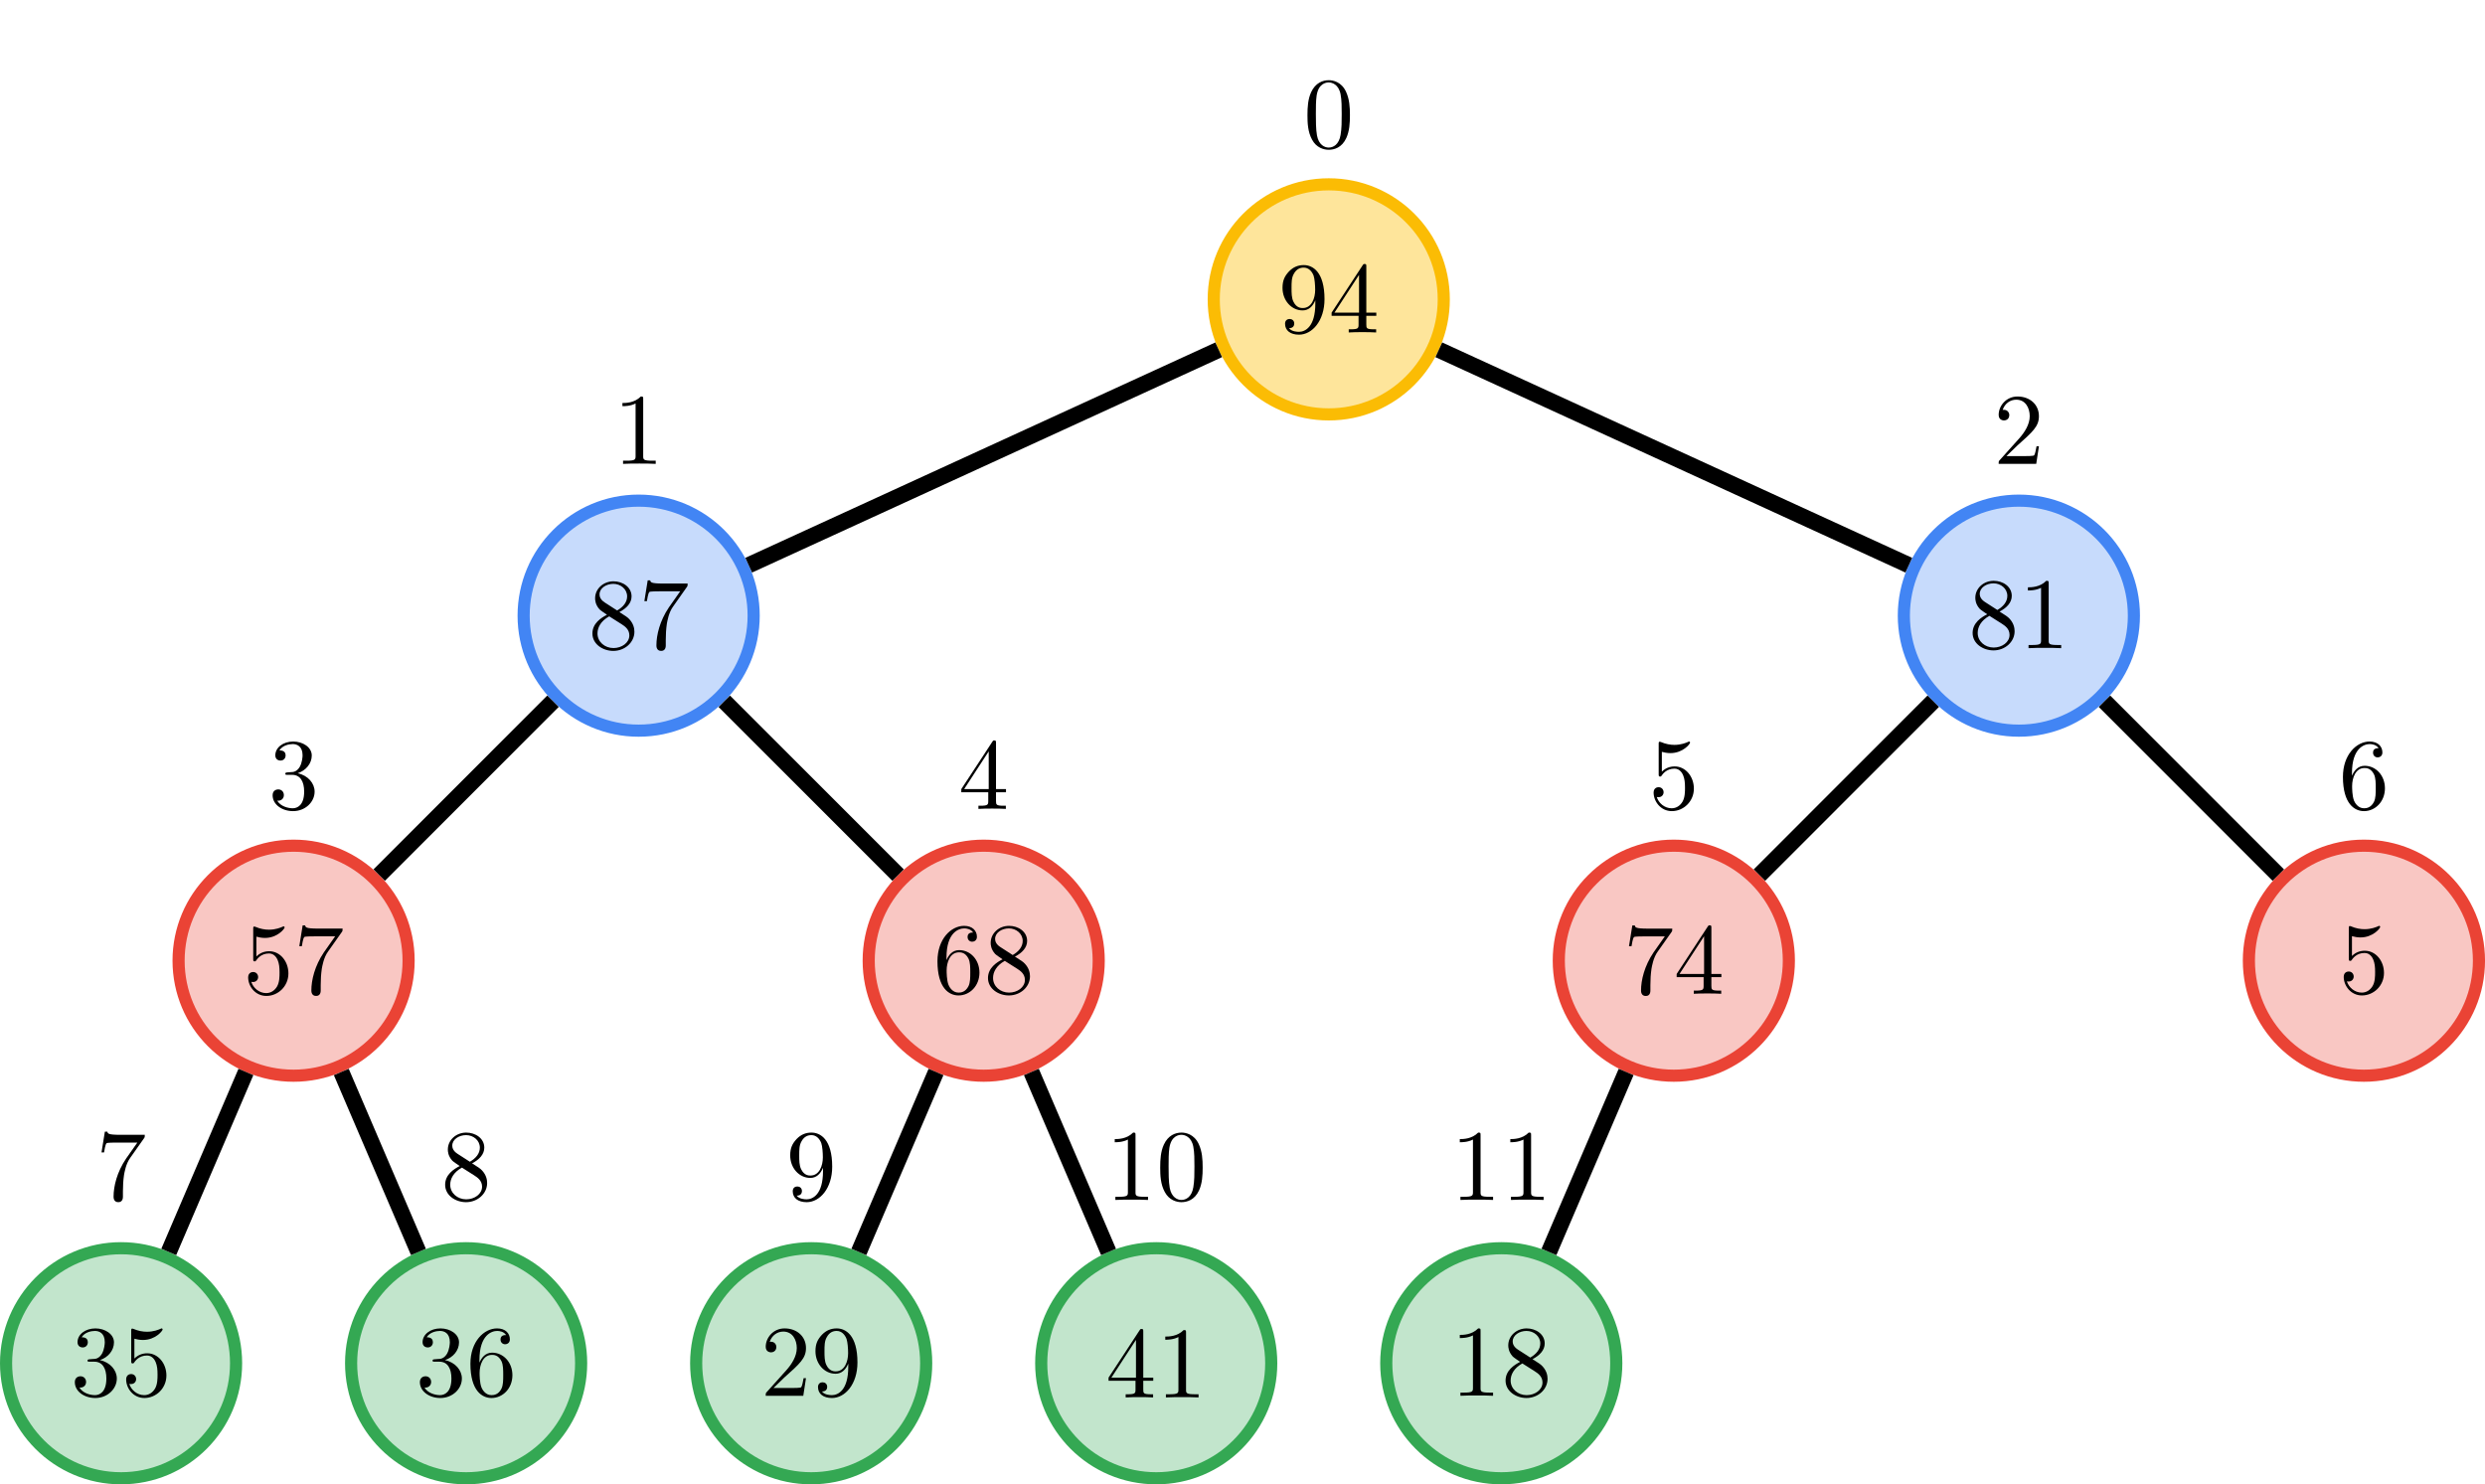 <?xml version="1.0" encoding="UTF-8"?>
<svg xmlns="http://www.w3.org/2000/svg" xmlns:xlink="http://www.w3.org/1999/xlink" width="244.975pt" height="146.329pt" viewBox="0 0 244.975 146.329" version="1.1">
<defs>
<g>
<symbol overflow="visible" id="glyph0-0">
<path style="stroke:none;" d=""/>
</symbol>
<symbol overflow="visible" id="glyph0-1">
<path style="stroke:none;" d="M 4.562 -3.281 C 4.562 -5.969 3.406 -6.641 2.516 -6.641 C 1.969 -6.641 1.484 -6.453 1.062 -6.016 C 0.641 -5.562 0.422 -5.141 0.422 -4.391 C 0.422 -3.156 1.297 -2.172 2.406 -2.172 C 3.016 -2.172 3.422 -2.594 3.656 -3.172 L 3.656 -2.844 C 3.656 -0.516 2.625 -0.062 2.047 -0.062 C 1.875 -0.062 1.328 -0.078 1.062 -0.422 C 1.5 -0.422 1.578 -0.703 1.578 -0.875 C 1.578 -1.188 1.344 -1.328 1.125 -1.328 C 0.969 -1.328 0.672 -1.25 0.672 -0.859 C 0.672 -0.188 1.203 0.219 2.047 0.219 C 3.344 0.219 4.562 -1.141 4.562 -3.281 Z M 3.641 -4.203 C 3.641 -3.375 3.297 -2.406 2.422 -2.406 C 2.266 -2.406 1.797 -2.406 1.5 -3.031 C 1.312 -3.406 1.312 -3.891 1.312 -4.391 C 1.312 -4.922 1.312 -5.391 1.531 -5.766 C 1.797 -6.266 2.172 -6.391 2.516 -6.391 C 2.984 -6.391 3.312 -6.047 3.484 -5.609 C 3.594 -5.281 3.641 -4.656 3.641 -4.203 Z M 3.641 -4.203 "/>
</symbol>
<symbol overflow="visible" id="glyph0-2">
<path style="stroke:none;" d="M 4.688 -1.641 L 4.688 -1.953 L 3.703 -1.953 L 3.703 -6.484 C 3.703 -6.688 3.703 -6.75 3.531 -6.75 C 3.453 -6.75 3.422 -6.75 3.344 -6.625 L 0.281 -1.953 L 0.281 -1.641 L 2.938 -1.641 L 2.938 -0.781 C 2.938 -0.422 2.906 -0.312 2.172 -0.312 L 1.969 -0.312 L 1.969 0 C 2.375 -0.031 2.891 -0.031 3.312 -0.031 C 3.734 -0.031 4.25 -0.031 4.672 0 L 4.672 -0.312 L 4.453 -0.312 C 3.719 -0.312 3.703 -0.422 3.703 -0.781 L 3.703 -1.641 Z M 2.984 -1.953 L 0.562 -1.953 L 2.984 -5.672 Z M 2.984 -1.953 "/>
</symbol>
<symbol overflow="visible" id="glyph0-3">
<path style="stroke:none;" d="M 4.562 -1.672 C 4.562 -2.031 4.453 -2.484 4.062 -2.906 C 3.875 -3.109 3.719 -3.203 3.078 -3.609 C 3.797 -3.984 4.281 -4.5 4.281 -5.156 C 4.281 -6.078 3.406 -6.641 2.5 -6.641 C 1.5 -6.641 0.688 -5.906 0.688 -4.969 C 0.688 -4.797 0.703 -4.344 1.125 -3.875 C 1.234 -3.766 1.609 -3.516 1.859 -3.344 C 1.281 -3.047 0.422 -2.5 0.422 -1.5 C 0.422 -0.453 1.438 0.219 2.484 0.219 C 3.609 0.219 4.562 -0.609 4.562 -1.672 Z M 3.844 -5.156 C 3.844 -4.578 3.453 -4.109 2.859 -3.766 L 1.625 -4.562 C 1.172 -4.859 1.125 -5.188 1.125 -5.359 C 1.125 -5.969 1.781 -6.391 2.484 -6.391 C 3.203 -6.391 3.844 -5.875 3.844 -5.156 Z M 4.062 -1.312 C 4.062 -0.578 3.312 -0.062 2.5 -0.062 C 1.641 -0.062 0.922 -0.672 0.922 -1.5 C 0.922 -2.078 1.234 -2.719 2.078 -3.188 L 3.312 -2.406 C 3.594 -2.219 4.062 -1.922 4.062 -1.312 Z M 4.062 -1.312 "/>
</symbol>
<symbol overflow="visible" id="glyph0-4">
<path style="stroke:none;" d="M 4.828 -6.422 L 2.406 -6.422 C 1.203 -6.422 1.172 -6.547 1.141 -6.734 L 0.891 -6.734 L 0.562 -4.688 L 0.812 -4.688 C 0.844 -4.844 0.922 -5.469 1.062 -5.594 C 1.125 -5.656 1.906 -5.656 2.031 -5.656 L 4.094 -5.656 L 2.984 -4.078 C 2.078 -2.734 1.75 -1.344 1.75 -0.328 C 1.75 -0.234 1.75 0.219 2.219 0.219 C 2.672 0.219 2.672 -0.234 2.672 -0.328 L 2.672 -0.844 C 2.672 -1.391 2.703 -1.938 2.781 -2.469 C 2.828 -2.703 2.953 -3.562 3.406 -4.172 L 4.75 -6.078 C 4.828 -6.188 4.828 -6.203 4.828 -6.422 Z M 4.828 -6.422 "/>
</symbol>
<symbol overflow="visible" id="glyph0-5">
<path style="stroke:none;" d="M 4.469 -2 C 4.469 -3.188 3.656 -4.188 2.578 -4.188 C 2.109 -4.188 1.672 -4.031 1.312 -3.672 L 1.312 -5.625 C 1.516 -5.562 1.844 -5.5 2.156 -5.5 C 3.391 -5.5 4.094 -6.406 4.094 -6.531 C 4.094 -6.594 4.062 -6.641 3.984 -6.641 C 3.984 -6.641 3.953 -6.641 3.906 -6.609 C 3.703 -6.516 3.219 -6.312 2.547 -6.312 C 2.156 -6.312 1.688 -6.391 1.219 -6.594 C 1.141 -6.625 1.109 -6.625 1.109 -6.625 C 1 -6.625 1 -6.547 1 -6.391 L 1 -3.438 C 1 -3.266 1 -3.188 1.141 -3.188 C 1.219 -3.188 1.234 -3.203 1.281 -3.266 C 1.391 -3.422 1.75 -3.969 2.562 -3.969 C 3.078 -3.969 3.328 -3.516 3.406 -3.328 C 3.562 -2.953 3.594 -2.578 3.594 -2.078 C 3.594 -1.719 3.594 -1.125 3.344 -0.703 C 3.109 -0.312 2.734 -0.062 2.281 -0.062 C 1.562 -0.062 0.984 -0.594 0.812 -1.172 C 0.844 -1.172 0.875 -1.156 0.984 -1.156 C 1.312 -1.156 1.484 -1.406 1.484 -1.641 C 1.484 -1.891 1.312 -2.141 0.984 -2.141 C 0.844 -2.141 0.5 -2.062 0.5 -1.609 C 0.5 -0.75 1.188 0.219 2.297 0.219 C 3.453 0.219 4.469 -0.734 4.469 -2 Z M 4.469 -2 "/>
</symbol>
<symbol overflow="visible" id="glyph0-6">
<path style="stroke:none;" d="M 4.562 -1.703 C 4.562 -2.516 3.922 -3.297 2.891 -3.516 C 3.703 -3.781 4.281 -4.469 4.281 -5.266 C 4.281 -6.078 3.406 -6.641 2.453 -6.641 C 1.453 -6.641 0.688 -6.047 0.688 -5.281 C 0.688 -4.953 0.906 -4.766 1.203 -4.766 C 1.5 -4.766 1.703 -4.984 1.703 -5.281 C 1.703 -5.766 1.234 -5.766 1.094 -5.766 C 1.391 -6.266 2.047 -6.391 2.406 -6.391 C 2.828 -6.391 3.375 -6.172 3.375 -5.281 C 3.375 -5.156 3.344 -4.578 3.094 -4.141 C 2.797 -3.656 2.453 -3.625 2.203 -3.625 C 2.125 -3.609 1.891 -3.594 1.812 -3.594 C 1.734 -3.578 1.672 -3.562 1.672 -3.469 C 1.672 -3.359 1.734 -3.359 1.906 -3.359 L 2.344 -3.359 C 3.156 -3.359 3.531 -2.688 3.531 -1.703 C 3.531 -0.344 2.844 -0.062 2.406 -0.062 C 1.969 -0.062 1.219 -0.234 0.875 -0.812 C 1.219 -0.766 1.531 -0.984 1.531 -1.359 C 1.531 -1.719 1.266 -1.922 0.984 -1.922 C 0.734 -1.922 0.422 -1.781 0.422 -1.344 C 0.422 -0.438 1.344 0.219 2.438 0.219 C 3.656 0.219 4.562 -0.688 4.562 -1.703 Z M 4.562 -1.703 "/>
</symbol>
<symbol overflow="visible" id="glyph0-7">
<path style="stroke:none;" d="M 4.562 -2.031 C 4.562 -3.297 3.672 -4.25 2.562 -4.25 C 1.891 -4.25 1.516 -3.75 1.312 -3.266 L 1.312 -3.516 C 1.312 -6.031 2.547 -6.391 3.062 -6.391 C 3.297 -6.391 3.719 -6.328 3.938 -5.984 C 3.781 -5.984 3.391 -5.984 3.391 -5.547 C 3.391 -5.234 3.625 -5.078 3.844 -5.078 C 4 -5.078 4.312 -5.172 4.312 -5.562 C 4.312 -6.156 3.875 -6.641 3.047 -6.641 C 1.766 -6.641 0.422 -5.359 0.422 -3.156 C 0.422 -0.484 1.578 0.219 2.5 0.219 C 3.609 0.219 4.562 -0.719 4.562 -2.031 Z M 3.656 -2.047 C 3.656 -1.562 3.656 -1.062 3.484 -0.703 C 3.188 -0.109 2.734 -0.062 2.5 -0.062 C 1.875 -0.062 1.578 -0.656 1.516 -0.812 C 1.328 -1.281 1.328 -2.078 1.328 -2.25 C 1.328 -3.031 1.656 -4.031 2.547 -4.031 C 2.719 -4.031 3.172 -4.031 3.484 -3.406 C 3.656 -3.047 3.656 -2.531 3.656 -2.047 Z M 3.656 -2.047 "/>
</symbol>
<symbol overflow="visible" id="glyph0-8">
<path style="stroke:none;" d="M 4.469 -1.734 L 4.234 -1.734 C 4.172 -1.438 4.109 -1 4 -0.844 C 3.938 -0.766 3.281 -0.766 3.062 -0.766 L 1.266 -0.766 L 2.328 -1.797 C 3.875 -3.172 4.469 -3.703 4.469 -4.703 C 4.469 -5.844 3.578 -6.641 2.359 -6.641 C 1.234 -6.641 0.5 -5.719 0.5 -4.828 C 0.5 -4.281 1 -4.281 1.031 -4.281 C 1.203 -4.281 1.547 -4.391 1.547 -4.812 C 1.547 -5.062 1.359 -5.328 1.016 -5.328 C 0.938 -5.328 0.922 -5.328 0.891 -5.312 C 1.109 -5.969 1.656 -6.328 2.234 -6.328 C 3.141 -6.328 3.562 -5.516 3.562 -4.703 C 3.562 -3.906 3.078 -3.125 2.516 -2.5 L 0.609 -0.375 C 0.5 -0.266 0.5 -0.234 0.5 0 L 4.203 0 Z M 4.469 -1.734 "/>
</symbol>
<symbol overflow="visible" id="glyph0-9">
<path style="stroke:none;" d="M 4.172 0 L 4.172 -0.312 L 3.859 -0.312 C 2.953 -0.312 2.938 -0.422 2.938 -0.781 L 2.938 -6.375 C 2.938 -6.625 2.938 -6.641 2.703 -6.641 C 2.078 -6 1.203 -6 0.891 -6 L 0.891 -5.688 C 1.094 -5.688 1.672 -5.688 2.188 -5.953 L 2.188 -0.781 C 2.188 -0.422 2.156 -0.312 1.266 -0.312 L 0.953 -0.312 L 0.953 0 C 1.297 -0.031 2.156 -0.031 2.562 -0.031 C 2.953 -0.031 3.828 -0.031 4.172 0 Z M 4.172 0 "/>
</symbol>
<symbol overflow="visible" id="glyph1-0">
<path style="stroke:none;" d=""/>
</symbol>
<symbol overflow="visible" id="glyph1-1">
<path style="stroke:none;" d="M 4.578 -3.188 C 4.578 -3.984 4.531 -4.781 4.188 -5.516 C 3.734 -6.484 2.906 -6.641 2.5 -6.641 C 1.891 -6.641 1.172 -6.375 0.75 -5.453 C 0.438 -4.766 0.391 -3.984 0.391 -3.188 C 0.391 -2.438 0.422 -1.547 0.844 -0.781 C 1.266 0.016 2 0.219 2.484 0.219 C 3.016 0.219 3.781 0.016 4.219 -0.938 C 4.531 -1.625 4.578 -2.406 4.578 -3.188 Z M 2.484 0 C 2.094 0 1.5 -0.25 1.328 -1.203 C 1.219 -1.797 1.219 -2.719 1.219 -3.312 C 1.219 -3.953 1.219 -4.609 1.297 -5.141 C 1.484 -6.328 2.234 -6.422 2.484 -6.422 C 2.812 -6.422 3.469 -6.234 3.656 -5.25 C 3.766 -4.688 3.766 -3.938 3.766 -3.312 C 3.766 -2.562 3.766 -1.891 3.656 -1.25 C 3.5 -0.297 2.938 0 2.484 0 Z M 2.484 0 "/>
</symbol>
<symbol overflow="visible" id="glyph1-2">
<path style="stroke:none;" d="M 2.938 -6.375 C 2.938 -6.625 2.938 -6.641 2.703 -6.641 C 2.078 -6 1.203 -6 0.891 -6 L 0.891 -5.688 C 1.094 -5.688 1.672 -5.688 2.188 -5.953 L 2.188 -0.781 C 2.188 -0.422 2.156 -0.312 1.266 -0.312 L 0.953 -0.312 L 0.953 0 C 1.297 -0.031 2.156 -0.031 2.562 -0.031 C 2.953 -0.031 3.828 -0.031 4.172 0 L 4.172 -0.312 L 3.859 -0.312 C 2.953 -0.312 2.938 -0.422 2.938 -0.781 Z M 2.938 -6.375 "/>
</symbol>
<symbol overflow="visible" id="glyph1-3">
<path style="stroke:none;" d="M 1.266 -0.766 L 2.328 -1.797 C 3.875 -3.172 4.469 -3.703 4.469 -4.703 C 4.469 -5.844 3.578 -6.641 2.359 -6.641 C 1.234 -6.641 0.5 -5.719 0.5 -4.828 C 0.5 -4.281 1 -4.281 1.031 -4.281 C 1.203 -4.281 1.547 -4.391 1.547 -4.812 C 1.547 -5.062 1.359 -5.328 1.016 -5.328 C 0.938 -5.328 0.922 -5.328 0.891 -5.312 C 1.109 -5.969 1.656 -6.328 2.234 -6.328 C 3.141 -6.328 3.562 -5.516 3.562 -4.703 C 3.562 -3.906 3.078 -3.125 2.516 -2.5 L 0.609 -0.375 C 0.5 -0.266 0.5 -0.234 0.5 0 L 4.203 0 L 4.469 -1.734 L 4.234 -1.734 C 4.172 -1.438 4.109 -1 4 -0.844 C 3.938 -0.766 3.281 -0.766 3.062 -0.766 Z M 1.266 -0.766 "/>
</symbol>
<symbol overflow="visible" id="glyph1-4">
<path style="stroke:none;" d="M 2.891 -3.516 C 3.703 -3.781 4.281 -4.469 4.281 -5.266 C 4.281 -6.078 3.406 -6.641 2.453 -6.641 C 1.453 -6.641 0.688 -6.047 0.688 -5.281 C 0.688 -4.953 0.906 -4.766 1.203 -4.766 C 1.5 -4.766 1.703 -4.984 1.703 -5.281 C 1.703 -5.766 1.234 -5.766 1.094 -5.766 C 1.391 -6.266 2.047 -6.391 2.406 -6.391 C 2.828 -6.391 3.375 -6.172 3.375 -5.281 C 3.375 -5.156 3.344 -4.578 3.094 -4.141 C 2.797 -3.656 2.453 -3.625 2.203 -3.625 C 2.125 -3.609 1.891 -3.594 1.812 -3.594 C 1.734 -3.578 1.672 -3.562 1.672 -3.469 C 1.672 -3.359 1.734 -3.359 1.906 -3.359 L 2.344 -3.359 C 3.156 -3.359 3.531 -2.688 3.531 -1.703 C 3.531 -0.344 2.844 -0.062 2.406 -0.062 C 1.969 -0.062 1.219 -0.234 0.875 -0.812 C 1.219 -0.766 1.531 -0.984 1.531 -1.359 C 1.531 -1.719 1.266 -1.922 0.984 -1.922 C 0.734 -1.922 0.422 -1.781 0.422 -1.344 C 0.422 -0.438 1.344 0.219 2.438 0.219 C 3.656 0.219 4.562 -0.688 4.562 -1.703 C 4.562 -2.516 3.922 -3.297 2.891 -3.516 Z M 2.891 -3.516 "/>
</symbol>
<symbol overflow="visible" id="glyph1-5">
<path style="stroke:none;" d="M 2.938 -1.641 L 2.938 -0.781 C 2.938 -0.422 2.906 -0.312 2.172 -0.312 L 1.969 -0.312 L 1.969 0 C 2.375 -0.031 2.891 -0.031 3.312 -0.031 C 3.734 -0.031 4.25 -0.031 4.672 0 L 4.672 -0.312 L 4.453 -0.312 C 3.719 -0.312 3.703 -0.422 3.703 -0.781 L 3.703 -1.641 L 4.688 -1.641 L 4.688 -1.953 L 3.703 -1.953 L 3.703 -6.484 C 3.703 -6.688 3.703 -6.75 3.531 -6.75 C 3.453 -6.75 3.422 -6.75 3.344 -6.625 L 0.281 -1.953 L 0.281 -1.641 Z M 2.984 -1.953 L 0.562 -1.953 L 2.984 -5.672 Z M 2.984 -1.953 "/>
</symbol>
<symbol overflow="visible" id="glyph1-6">
<path style="stroke:none;" d="M 4.469 -2 C 4.469 -3.188 3.656 -4.188 2.578 -4.188 C 2.109 -4.188 1.672 -4.031 1.312 -3.672 L 1.312 -5.625 C 1.516 -5.562 1.844 -5.5 2.156 -5.5 C 3.391 -5.5 4.094 -6.406 4.094 -6.531 C 4.094 -6.594 4.062 -6.641 3.984 -6.641 C 3.984 -6.641 3.953 -6.641 3.906 -6.609 C 3.703 -6.516 3.219 -6.312 2.547 -6.312 C 2.156 -6.312 1.688 -6.391 1.219 -6.594 C 1.141 -6.625 1.125 -6.625 1.109 -6.625 C 1 -6.625 1 -6.547 1 -6.391 L 1 -3.438 C 1 -3.266 1 -3.188 1.141 -3.188 C 1.219 -3.188 1.234 -3.203 1.281 -3.266 C 1.391 -3.422 1.75 -3.969 2.562 -3.969 C 3.078 -3.969 3.328 -3.516 3.406 -3.328 C 3.562 -2.953 3.594 -2.578 3.594 -2.078 C 3.594 -1.719 3.594 -1.125 3.344 -0.703 C 3.109 -0.312 2.734 -0.062 2.281 -0.062 C 1.562 -0.062 0.984 -0.594 0.812 -1.172 C 0.844 -1.172 0.875 -1.156 0.984 -1.156 C 1.312 -1.156 1.484 -1.406 1.484 -1.641 C 1.484 -1.891 1.312 -2.141 0.984 -2.141 C 0.844 -2.141 0.5 -2.062 0.5 -1.609 C 0.5 -0.75 1.188 0.219 2.297 0.219 C 3.453 0.219 4.469 -0.734 4.469 -2 Z M 4.469 -2 "/>
</symbol>
<symbol overflow="visible" id="glyph1-7">
<path style="stroke:none;" d="M 1.312 -3.266 L 1.312 -3.516 C 1.312 -6.031 2.547 -6.391 3.062 -6.391 C 3.297 -6.391 3.719 -6.328 3.938 -5.984 C 3.781 -5.984 3.391 -5.984 3.391 -5.547 C 3.391 -5.234 3.625 -5.078 3.844 -5.078 C 4 -5.078 4.312 -5.172 4.312 -5.562 C 4.312 -6.156 3.875 -6.641 3.047 -6.641 C 1.766 -6.641 0.422 -5.359 0.422 -3.156 C 0.422 -0.484 1.578 0.219 2.5 0.219 C 3.609 0.219 4.562 -0.719 4.562 -2.031 C 4.562 -3.297 3.672 -4.25 2.562 -4.25 C 1.891 -4.25 1.516 -3.75 1.312 -3.266 Z M 2.5 -0.062 C 1.875 -0.062 1.578 -0.656 1.516 -0.812 C 1.328 -1.281 1.328 -2.078 1.328 -2.25 C 1.328 -3.031 1.656 -4.031 2.547 -4.031 C 2.719 -4.031 3.172 -4.031 3.484 -3.406 C 3.656 -3.047 3.656 -2.531 3.656 -2.047 C 3.656 -1.562 3.656 -1.062 3.484 -0.703 C 3.188 -0.109 2.734 -0.062 2.5 -0.062 Z M 2.5 -0.062 "/>
</symbol>
<symbol overflow="visible" id="glyph1-8">
<path style="stroke:none;" d="M 4.75 -6.078 C 4.828 -6.188 4.828 -6.203 4.828 -6.422 L 2.406 -6.422 C 1.203 -6.422 1.172 -6.547 1.141 -6.734 L 0.891 -6.734 L 0.562 -4.688 L 0.812 -4.688 C 0.844 -4.844 0.922 -5.469 1.062 -5.594 C 1.125 -5.656 1.906 -5.656 2.031 -5.656 L 4.094 -5.656 C 3.984 -5.5 3.203 -4.406 2.984 -4.078 C 2.078 -2.734 1.75 -1.344 1.75 -0.328 C 1.75 -0.234 1.75 0.219 2.219 0.219 C 2.672 0.219 2.672 -0.234 2.672 -0.328 L 2.672 -0.844 C 2.672 -1.391 2.703 -1.938 2.781 -2.469 C 2.828 -2.703 2.953 -3.562 3.406 -4.172 Z M 4.75 -6.078 "/>
</symbol>
<symbol overflow="visible" id="glyph1-9">
<path style="stroke:none;" d="M 1.625 -4.562 C 1.172 -4.859 1.125 -5.188 1.125 -5.359 C 1.125 -5.969 1.781 -6.391 2.484 -6.391 C 3.203 -6.391 3.844 -5.875 3.844 -5.156 C 3.844 -4.578 3.453 -4.109 2.859 -3.766 Z M 3.078 -3.609 C 3.797 -3.984 4.281 -4.5 4.281 -5.156 C 4.281 -6.078 3.406 -6.641 2.5 -6.641 C 1.5 -6.641 0.688 -5.906 0.688 -4.969 C 0.688 -4.797 0.703 -4.344 1.125 -3.875 C 1.234 -3.766 1.609 -3.516 1.859 -3.344 C 1.281 -3.047 0.422 -2.5 0.422 -1.5 C 0.422 -0.453 1.438 0.219 2.484 0.219 C 3.609 0.219 4.562 -0.609 4.562 -1.672 C 4.562 -2.031 4.453 -2.484 4.062 -2.906 C 3.875 -3.109 3.719 -3.203 3.078 -3.609 Z M 2.078 -3.188 L 3.312 -2.406 C 3.594 -2.219 4.062 -1.922 4.062 -1.312 C 4.062 -0.578 3.312 -0.062 2.5 -0.062 C 1.641 -0.062 0.922 -0.672 0.922 -1.5 C 0.922 -2.078 1.234 -2.719 2.078 -3.188 Z M 2.078 -3.188 "/>
</symbol>
<symbol overflow="visible" id="glyph1-10">
<path style="stroke:none;" d="M 3.656 -3.172 L 3.656 -2.844 C 3.656 -0.516 2.625 -0.062 2.047 -0.062 C 1.875 -0.062 1.328 -0.078 1.062 -0.422 C 1.5 -0.422 1.578 -0.703 1.578 -0.875 C 1.578 -1.188 1.344 -1.328 1.125 -1.328 C 0.969 -1.328 0.672 -1.25 0.672 -0.859 C 0.672 -0.188 1.203 0.219 2.047 0.219 C 3.344 0.219 4.562 -1.141 4.562 -3.281 C 4.562 -5.969 3.406 -6.641 2.516 -6.641 C 1.969 -6.641 1.484 -6.453 1.062 -6.016 C 0.641 -5.562 0.422 -5.141 0.422 -4.391 C 0.422 -3.156 1.297 -2.172 2.406 -2.172 C 3.016 -2.172 3.422 -2.594 3.656 -3.172 Z M 2.422 -2.406 C 2.266 -2.406 1.797 -2.406 1.5 -3.031 C 1.312 -3.406 1.312 -3.891 1.312 -4.391 C 1.312 -4.922 1.312 -5.391 1.531 -5.766 C 1.797 -6.266 2.172 -6.391 2.516 -6.391 C 2.984 -6.391 3.312 -6.047 3.484 -5.609 C 3.594 -5.281 3.641 -4.656 3.641 -4.203 C 3.641 -3.375 3.297 -2.406 2.422 -2.406 Z M 2.422 -2.406 "/>
</symbol>
</g>
<clipPath id="clip1">
  <path d="M 0 106 L 41 106 L 41 146.328 L 0 146.328 Z M 0 106 "/>
</clipPath>
<clipPath id="clip2">
  <path d="M 17 106 L 75 106 L 75 146.328 L 17 146.328 Z M 17 106 "/>
</clipPath>
<clipPath id="clip3">
  <path d="M 51 106 L 109 106 L 109 146.328 L 51 146.328 Z M 51 106 "/>
</clipPath>
<clipPath id="clip4">
  <path d="M 85 106 L 143 106 L 143 146.328 L 85 146.328 Z M 85 106 "/>
</clipPath>
<clipPath id="clip5">
  <path d="M 119 106 L 177 106 L 177 146.328 L 119 146.328 Z M 119 106 "/>
</clipPath>
<clipPath id="clip6">
  <path d="M 221 83 L 244.977 83 L 244.977 107 L 221 107 Z M 221 83 "/>
</clipPath>
<clipPath id="clip7">
  <path d="M 204 66 L 244.977 66 L 244.977 123 L 204 123 Z M 204 66 "/>
</clipPath>
<clipPath id="clip8">
  <path d="M 184 46 L 244.977 46 L 244.977 109 L 184 109 Z M 184 46 "/>
</clipPath>
</defs>
<g id="surface1">
<path style="fill-rule:nonzero;fill:rgb(99.373%,89.49%,60.628%);fill-opacity:1;stroke-width:1.196;stroke-linecap:butt;stroke-linejoin:miter;stroke:rgb(98.43%,73.723%,1.569%);stroke-opacity:1;stroke-miterlimit:10;" d="M 11.337 -0.001 C 11.337 6.261 6.263 11.339 0.001 11.339 C -6.261 11.339 -11.339 6.261 -11.339 -0.001 C -11.339 -6.262 -6.261 -11.341 0.001 -11.341 C 6.263 -11.341 11.337 -6.262 11.337 -0.001 Z M 11.337 -0.001 " transform="matrix(1,0,0,-1,130.991,29.511)"/>
<g style="fill:rgb(0%,0%,0%);fill-opacity:1;">
  <use xlink:href="#glyph0-1" x="126.01" y="32.774"/>
  <use xlink:href="#glyph0-2" x="130.991" y="32.774"/>
</g>
<path style="fill-rule:nonzero;fill:rgb(77.765%,85.648%,98.705%);fill-opacity:1;stroke-width:1.196;stroke-linecap:butt;stroke-linejoin:miter;stroke:rgb(25.882%,52.158%,95.685%);stroke-opacity:1;stroke-miterlimit:10;" d="M -56.694 -31.18 C -56.694 -24.919 -61.768 -19.844 -68.034 -19.844 C -74.296 -19.844 -79.37 -24.919 -79.37 -31.18 C -79.37 -37.442 -74.296 -42.52 -68.034 -42.52 C -61.768 -42.52 -56.694 -37.442 -56.694 -31.18 Z M -56.694 -31.18 " transform="matrix(1,0,0,-1,130.991,29.511)"/>
<g style="fill:rgb(0%,0%,0%);fill-opacity:1;">
  <use xlink:href="#glyph0-3" x="57.979" y="63.95"/>
  <use xlink:href="#glyph0-4" x="62.96" y="63.95"/>
</g>
<path style="fill:none;stroke-width:1.594;stroke-linecap:butt;stroke-linejoin:miter;stroke:rgb(0%,0%,0%);stroke-opacity:1;stroke-miterlimit:10;" d="M -10.85 -4.973 L -57.182 -26.208 " transform="matrix(1,0,0,-1,130.991,29.511)"/>
<path style="fill-rule:nonzero;fill:rgb(97.53%,77.881%,76.236%);fill-opacity:1;stroke-width:1.196;stroke-linecap:butt;stroke-linejoin:miter;stroke:rgb(91.765%,26.276%,20.784%);stroke-opacity:1;stroke-miterlimit:10;" d="M -90.71 -65.196 C -90.71 -58.934 -95.788 -53.86 -102.05 -53.86 C -108.311 -53.86 -113.386 -58.934 -113.386 -65.196 C -113.386 -71.462 -108.311 -76.536 -102.05 -76.536 C -95.788 -76.536 -90.71 -71.462 -90.71 -65.196 Z M -90.71 -65.196 " transform="matrix(1,0,0,-1,130.991,29.511)"/>
<g style="fill:rgb(0%,0%,0%);fill-opacity:1;">
  <use xlink:href="#glyph0-5" x="23.963" y="97.965"/>
  <use xlink:href="#glyph0-4" x="28.944" y="97.965"/>
</g>
<path style="fill:none;stroke-width:1.594;stroke-linecap:butt;stroke-linejoin:miter;stroke:rgb(0%,0%,0%);stroke-opacity:1;stroke-miterlimit:10;" d="M -76.475 -39.618 L -93.608 -56.759 " transform="matrix(1,0,0,-1,130.991,29.511)"/>
<path style=" stroke:none;fill-rule:nonzero;fill:rgb(76.117%,89.763%,79.764%);fill-opacity:1;" d="M 23.273 134.395 C 23.273 128.133 18.195 123.055 11.934 123.055 C 5.672 123.055 0.598 128.133 0.598 134.395 C 0.598 140.656 5.672 145.734 11.934 145.734 C 18.195 145.734 23.273 140.656 23.273 134.395 Z M 23.273 134.395 "/>
<g clip-path="url(#clip1)" clip-rule="nonzero">
<path style="fill:none;stroke-width:1.196;stroke-linecap:butt;stroke-linejoin:miter;stroke:rgb(20.392%,65.88%,32.549%);stroke-opacity:1;stroke-miterlimit:10;" d="M -107.718 -104.884 C -107.718 -98.622 -112.796 -93.544 -119.057 -93.544 C -125.319 -93.544 -130.393 -98.622 -130.393 -104.884 C -130.393 -111.145 -125.319 -116.223 -119.057 -116.223 C -112.796 -116.223 -107.718 -111.145 -107.718 -104.884 Z M -107.718 -104.884 " transform="matrix(1,0,0,-1,130.991,29.511)"/>
</g>
<g style="fill:rgb(0%,0%,0%);fill-opacity:1;">
  <use xlink:href="#glyph0-6" x="6.955" y="137.601"/>
  <use xlink:href="#glyph0-5" x="11.936" y="137.601"/>
</g>
<path style="fill:none;stroke-width:1.594;stroke-linecap:butt;stroke-linejoin:miter;stroke:rgb(0%,0%,0%);stroke-opacity:1;stroke-miterlimit:10;" d="M -106.749 -76.169 L -114.354 -93.911 " transform="matrix(1,0,0,-1,130.991,29.511)"/>
<path style=" stroke:none;fill-rule:nonzero;fill:rgb(76.117%,89.763%,79.764%);fill-opacity:1;" d="M 57.289 134.395 C 57.289 128.133 52.211 123.055 45.949 123.055 C 39.688 123.055 34.613 128.133 34.613 134.395 C 34.613 140.656 39.688 145.734 45.949 145.734 C 52.211 145.734 57.289 140.656 57.289 134.395 Z M 57.289 134.395 "/>
<g clip-path="url(#clip2)" clip-rule="nonzero">
<path style="fill:none;stroke-width:1.196;stroke-linecap:butt;stroke-linejoin:miter;stroke:rgb(20.392%,65.88%,32.549%);stroke-opacity:1;stroke-miterlimit:10;" d="M -73.702 -104.884 C -73.702 -98.622 -78.78 -93.544 -85.042 -93.544 C -91.303 -93.544 -96.378 -98.622 -96.378 -104.884 C -96.378 -111.145 -91.303 -116.223 -85.042 -116.223 C -78.78 -116.223 -73.702 -111.145 -73.702 -104.884 Z M -73.702 -104.884 " transform="matrix(1,0,0,-1,130.991,29.511)"/>
</g>
<g style="fill:rgb(0%,0%,0%);fill-opacity:1;">
  <use xlink:href="#glyph0-6" x="40.971" y="137.601"/>
  <use xlink:href="#glyph0-7" x="45.952" y="137.601"/>
</g>
<path style="fill:none;stroke-width:1.594;stroke-linecap:butt;stroke-linejoin:miter;stroke:rgb(0%,0%,0%);stroke-opacity:1;stroke-miterlimit:10;" d="M -97.346 -76.169 L -89.741 -93.911 " transform="matrix(1,0,0,-1,130.991,29.511)"/>
<path style="fill-rule:nonzero;fill:rgb(97.53%,77.881%,76.236%);fill-opacity:1;stroke-width:1.196;stroke-linecap:butt;stroke-linejoin:miter;stroke:rgb(91.765%,26.276%,20.784%);stroke-opacity:1;stroke-miterlimit:10;" d="M -22.678 -65.196 C -22.678 -58.934 -27.753 -53.86 -34.014 -53.86 C -40.28 -53.86 -45.354 -58.934 -45.354 -65.196 C -45.354 -71.462 -40.28 -76.536 -34.014 -76.536 C -27.753 -76.536 -22.678 -71.462 -22.678 -65.196 Z M -22.678 -65.196 " transform="matrix(1,0,0,-1,130.991,29.511)"/>
<g style="fill:rgb(0%,0%,0%);fill-opacity:1;">
  <use xlink:href="#glyph0-7" x="91.994" y="97.916"/>
  <use xlink:href="#glyph0-3" x="96.975" y="97.916"/>
</g>
<path style="fill:none;stroke-width:1.594;stroke-linecap:butt;stroke-linejoin:miter;stroke:rgb(0%,0%,0%);stroke-opacity:1;stroke-miterlimit:10;" d="M -59.593 -39.622 L -42.456 -56.759 " transform="matrix(1,0,0,-1,130.991,29.511)"/>
<path style=" stroke:none;fill-rule:nonzero;fill:rgb(76.117%,89.763%,79.764%);fill-opacity:1;" d="M 91.305 134.395 C 91.305 128.133 86.23 123.055 79.969 123.055 C 73.703 123.055 68.629 128.133 68.629 134.395 C 68.629 140.656 73.703 145.734 79.969 145.734 C 86.23 145.734 91.305 140.656 91.305 134.395 Z M 91.305 134.395 "/>
<g clip-path="url(#clip3)" clip-rule="nonzero">
<path style="fill:none;stroke-width:1.196;stroke-linecap:butt;stroke-linejoin:miter;stroke:rgb(20.392%,65.88%,32.549%);stroke-opacity:1;stroke-miterlimit:10;" d="M -39.686 -104.884 C -39.686 -98.622 -44.761 -93.544 -51.022 -93.544 C -57.288 -93.544 -62.362 -98.622 -62.362 -104.884 C -62.362 -111.145 -57.288 -116.223 -51.022 -116.223 C -44.761 -116.223 -39.686 -111.145 -39.686 -104.884 Z M -39.686 -104.884 " transform="matrix(1,0,0,-1,130.991,29.511)"/>
</g>
<g style="fill:rgb(0%,0%,0%);fill-opacity:1;">
  <use xlink:href="#glyph0-8" x="74.986" y="137.601"/>
  <use xlink:href="#glyph0-1" x="79.967" y="137.601"/>
</g>
<path style="fill:none;stroke-width:1.594;stroke-linecap:butt;stroke-linejoin:miter;stroke:rgb(0%,0%,0%);stroke-opacity:1;stroke-miterlimit:10;" d="M -38.718 -76.169 L -46.323 -93.911 " transform="matrix(1,0,0,-1,130.991,29.511)"/>
<path style=" stroke:none;fill-rule:nonzero;fill:rgb(76.117%,89.763%,79.764%);fill-opacity:1;" d="M 125.32 134.395 C 125.32 128.133 120.246 123.055 113.984 123.055 C 107.719 123.055 102.645 128.133 102.645 134.395 C 102.645 140.656 107.719 145.734 113.984 145.734 C 120.246 145.734 125.32 140.656 125.32 134.395 Z M 125.32 134.395 "/>
<g clip-path="url(#clip4)" clip-rule="nonzero">
<path style="fill:none;stroke-width:1.196;stroke-linecap:butt;stroke-linejoin:miter;stroke:rgb(20.392%,65.88%,32.549%);stroke-opacity:1;stroke-miterlimit:10;" d="M -5.671 -104.884 C -5.671 -98.622 -10.745 -93.544 -17.007 -93.544 C -23.272 -93.544 -28.346 -98.622 -28.346 -104.884 C -28.346 -111.145 -23.272 -116.223 -17.007 -116.223 C -10.745 -116.223 -5.671 -111.145 -5.671 -104.884 Z M -5.671 -104.884 " transform="matrix(1,0,0,-1,130.991,29.511)"/>
</g>
<g style="fill:rgb(0%,0%,0%);fill-opacity:1;">
  <use xlink:href="#glyph0-2" x="109.002" y="137.765"/>
  <use xlink:href="#glyph0-9" x="113.983" y="137.765"/>
</g>
<path style="fill:none;stroke-width:1.594;stroke-linecap:butt;stroke-linejoin:miter;stroke:rgb(0%,0%,0%);stroke-opacity:1;stroke-miterlimit:10;" d="M -29.315 -76.169 L -21.71 -93.911 " transform="matrix(1,0,0,-1,130.991,29.511)"/>
<path style="fill-rule:nonzero;fill:rgb(77.765%,85.648%,98.705%);fill-opacity:1;stroke-width:1.196;stroke-linecap:butt;stroke-linejoin:miter;stroke:rgb(25.882%,52.158%,95.685%);stroke-opacity:1;stroke-miterlimit:10;" d="M 79.372 -31.18 C 79.372 -24.919 74.294 -19.844 68.032 -19.844 C 61.771 -19.844 56.693 -24.919 56.693 -31.18 C 56.693 -37.442 61.771 -42.52 68.032 -42.52 C 74.294 -42.52 79.372 -37.442 79.372 -31.18 Z M 79.372 -31.18 " transform="matrix(1,0,0,-1,130.991,29.511)"/>
<g style="fill:rgb(0%,0%,0%);fill-opacity:1;">
  <use xlink:href="#glyph0-3" x="194.042" y="63.9"/>
  <use xlink:href="#glyph0-9" x="199.023" y="63.9"/>
</g>
<path style="fill:none;stroke-width:1.594;stroke-linecap:butt;stroke-linejoin:miter;stroke:rgb(0%,0%,0%);stroke-opacity:1;stroke-miterlimit:10;" d="M 10.849 -4.973 L 57.181 -26.208 " transform="matrix(1,0,0,-1,130.991,29.511)"/>
<path style="fill-rule:nonzero;fill:rgb(97.53%,77.881%,76.236%);fill-opacity:1;stroke-width:1.196;stroke-linecap:butt;stroke-linejoin:miter;stroke:rgb(91.765%,26.276%,20.784%);stroke-opacity:1;stroke-miterlimit:10;" d="M 45.357 -65.196 C 45.357 -58.934 40.279 -53.86 34.017 -53.86 C 27.755 -53.86 22.677 -58.934 22.677 -65.196 C 22.677 -71.462 27.755 -76.536 34.017 -76.536 C 40.279 -76.536 45.357 -71.462 45.357 -65.196 Z M 45.357 -65.196 " transform="matrix(1,0,0,-1,130.991,29.511)"/>
<g style="fill:rgb(0%,0%,0%);fill-opacity:1;">
  <use xlink:href="#glyph0-4" x="160.026" y="97.97"/>
  <use xlink:href="#glyph0-2" x="165.007" y="97.97"/>
</g>
<path style="fill:none;stroke-width:1.594;stroke-linecap:butt;stroke-linejoin:miter;stroke:rgb(0%,0%,0%);stroke-opacity:1;stroke-miterlimit:10;" d="M 59.591 -39.618 L 42.458 -56.759 " transform="matrix(1,0,0,-1,130.991,29.511)"/>
<path style=" stroke:none;fill-rule:nonzero;fill:rgb(76.117%,89.763%,79.764%);fill-opacity:1;" d="M 159.336 134.395 C 159.336 128.133 154.262 123.055 148 123.055 C 141.738 123.055 136.66 128.133 136.66 134.395 C 136.66 140.656 141.738 145.734 148 145.734 C 154.262 145.734 159.336 140.656 159.336 134.395 Z M 159.336 134.395 "/>
<g clip-path="url(#clip5)" clip-rule="nonzero">
<path style="fill:none;stroke-width:1.196;stroke-linecap:butt;stroke-linejoin:miter;stroke:rgb(20.392%,65.88%,32.549%);stroke-opacity:1;stroke-miterlimit:10;" d="M 28.345 -104.884 C 28.345 -98.622 23.271 -93.544 17.009 -93.544 C 10.747 -93.544 5.669 -98.622 5.669 -104.884 C 5.669 -111.145 10.747 -116.223 17.009 -116.223 C 23.271 -116.223 28.345 -111.145 28.345 -104.884 Z M 28.345 -104.884 " transform="matrix(1,0,0,-1,130.991,29.511)"/>
</g>
<g style="fill:rgb(0%,0%,0%);fill-opacity:1;">
  <use xlink:href="#glyph0-9" x="143.018" y="137.601"/>
  <use xlink:href="#glyph0-3" x="147.999" y="137.601"/>
</g>
<path style="fill:none;stroke-width:1.594;stroke-linecap:butt;stroke-linejoin:miter;stroke:rgb(0%,0%,0%);stroke-opacity:1;stroke-miterlimit:10;" d="M 29.314 -76.169 L 21.708 -93.911 " transform="matrix(1,0,0,-1,130.991,29.511)"/>
<g clip-path="url(#clip6)" clip-rule="nonzero">
<path style=" stroke:none;fill-rule:nonzero;fill:rgb(97.53%,77.881%,76.236%);fill-opacity:1;" d="M 244.379 94.707 C 244.379 88.445 239.301 83.371 233.039 83.371 C 226.777 83.371 221.699 88.445 221.699 94.707 C 221.699 100.973 226.777 106.047 233.039 106.047 C 239.301 106.047 244.379 100.973 244.379 94.707 Z M 244.379 94.707 "/>
</g>
<g clip-path="url(#clip7)" clip-rule="nonzero">
<path style="fill:none;stroke-width:1.196;stroke-linecap:butt;stroke-linejoin:miter;stroke:rgb(91.765%,26.276%,20.784%);stroke-opacity:1;stroke-miterlimit:10;" d="M 113.388 -65.196 C 113.388 -58.934 108.31 -53.86 102.048 -53.86 C 95.786 -53.86 90.708 -58.934 90.708 -65.196 C 90.708 -71.462 95.786 -76.536 102.048 -76.536 C 108.31 -76.536 113.388 -71.462 113.388 -65.196 Z M 113.388 -65.196 " transform="matrix(1,0,0,-1,130.991,29.511)"/>
</g>
<g style="fill:rgb(0%,0%,0%);fill-opacity:1;">
  <use xlink:href="#glyph0-5" x="230.548" y="97.916"/>
</g>
<g clip-path="url(#clip8)" clip-rule="nonzero">
<path style="fill:none;stroke-width:1.594;stroke-linecap:butt;stroke-linejoin:miter;stroke:rgb(0%,0%,0%);stroke-opacity:1;stroke-miterlimit:10;" d="M 76.474 -39.622 L 93.607 -56.759 " transform="matrix(1,0,0,-1,130.991,29.511)"/>
</g>
<g style="fill:rgb(0%,0%,0%);fill-opacity:1;">
  <use xlink:href="#glyph1-1" x="128.501" y="14.548"/>
</g>
<g style="fill:rgb(0%,0%,0%);fill-opacity:1;">
  <use xlink:href="#glyph1-2" x="60.469" y="45.73"/>
</g>
<g style="fill:rgb(0%,0%,0%);fill-opacity:1;">
  <use xlink:href="#glyph1-3" x="196.532" y="45.73"/>
</g>
<g style="fill:rgb(0%,0%,0%);fill-opacity:1;">
  <use xlink:href="#glyph1-4" x="26.453" y="79.745"/>
</g>
<g style="fill:rgb(0%,0%,0%);fill-opacity:1;">
  <use xlink:href="#glyph1-5" x="94.485" y="79.745"/>
</g>
<g style="fill:rgb(0%,0%,0%);fill-opacity:1;">
  <use xlink:href="#glyph1-6" x="162.516" y="79.745"/>
</g>
<g style="fill:rgb(0%,0%,0%);fill-opacity:1;">
  <use xlink:href="#glyph1-7" x="230.548" y="79.745"/>
</g>
<g style="fill:rgb(0%,0%,0%);fill-opacity:1;">
  <use xlink:href="#glyph1-8" x="9.446" y="118.296"/>
</g>
<g style="fill:rgb(0%,0%,0%);fill-opacity:1;">
  <use xlink:href="#glyph1-9" x="43.461" y="118.296"/>
</g>
<g style="fill:rgb(0%,0%,0%);fill-opacity:1;">
  <use xlink:href="#glyph1-10" x="77.477" y="118.296"/>
</g>
<g style="fill:rgb(0%,0%,0%);fill-opacity:1;">
  <use xlink:href="#glyph1-2" x="109.002" y="118.296"/>
  <use xlink:href="#glyph1-1" x="113.983" y="118.296"/>
</g>
<g style="fill:rgb(0%,0%,0%);fill-opacity:1;">
  <use xlink:href="#glyph1-2" x="143.018" y="118.296"/>
  <use xlink:href="#glyph1-2" x="147.999" y="118.296"/>
</g>
</g>
</svg>
